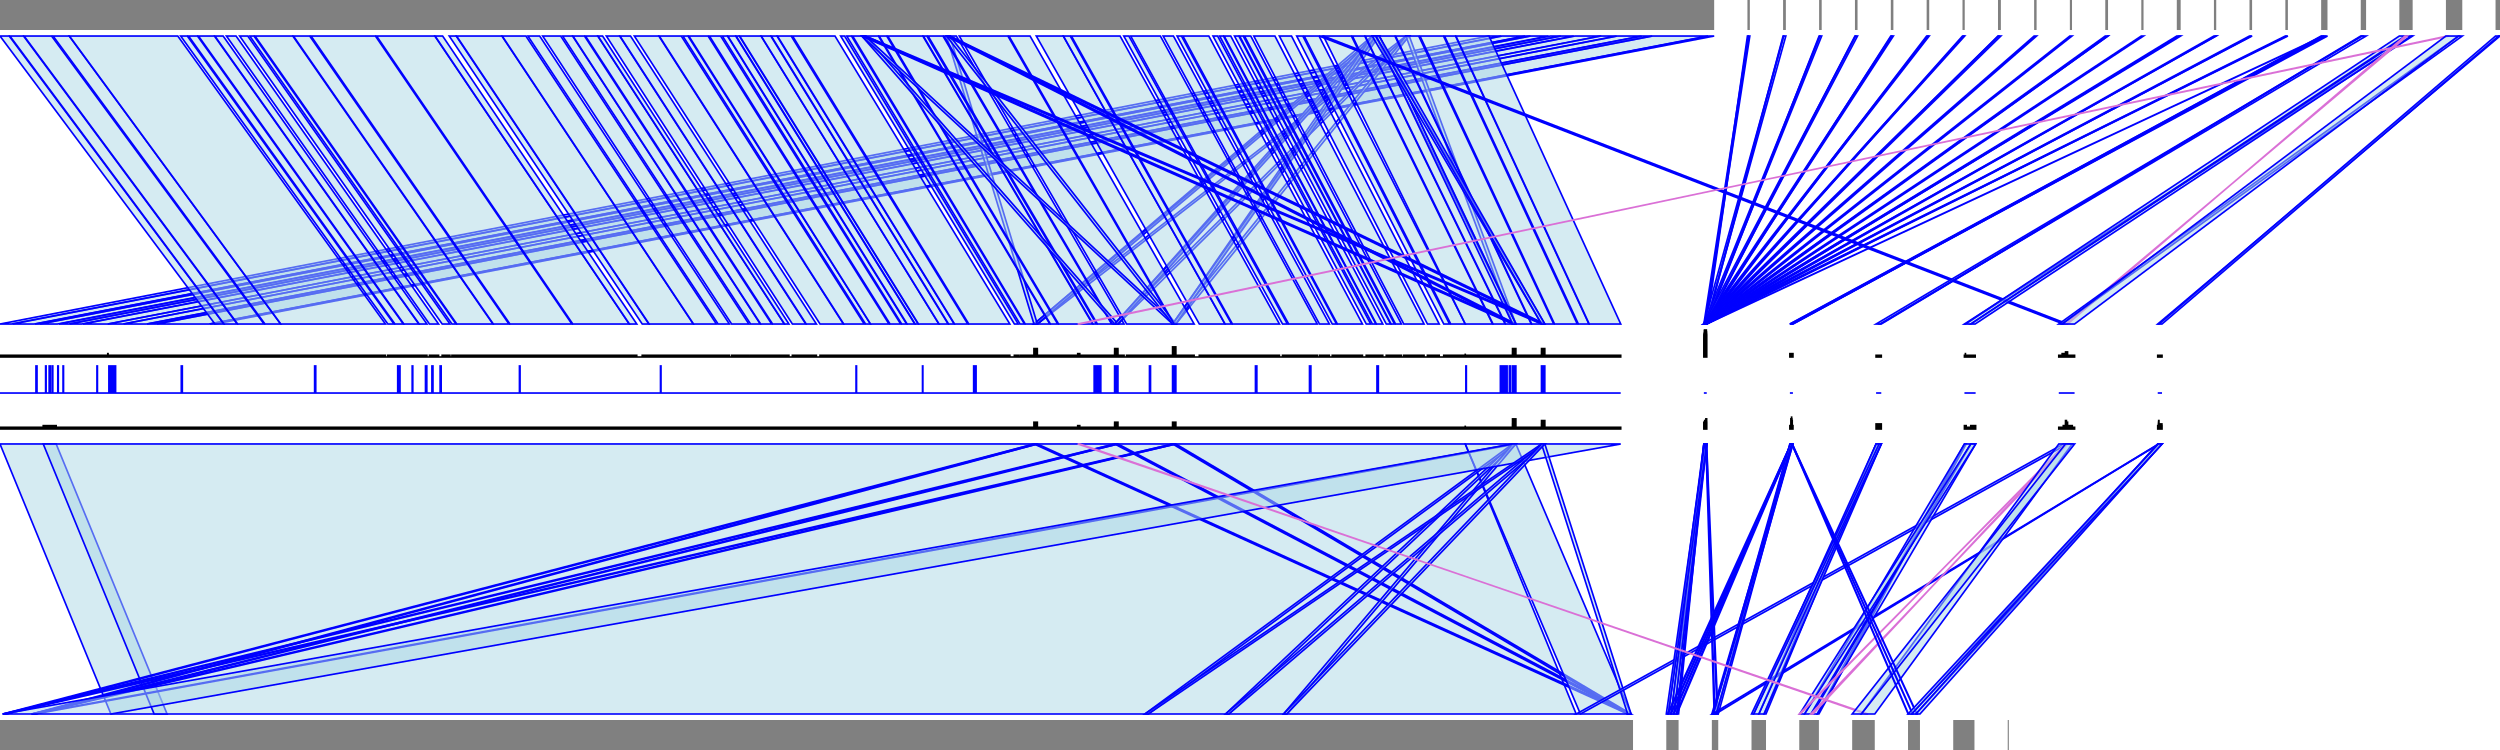 <?xml version="1.0" standalone="no"?>
<!DOCTYPE svg PUBLIC " -//W3C//DTD SVG 1.0//EN" "http://www.w3.org/TR/2001/REC-SVG-20010904/DTD/svg10.dtd">
<svg width="150.322" height="45.097">
<!-- reference contigs -->
<polygon points="3.899175129501354e-05,21.466 3.899175129501354e-05,21.365 0.706,21.365 0.706,21.466 0.749,21.466 0.749,21.365 2.07,21.365 2.07,21.466 2.101,21.466 2.101,21.365 2.392,21.365 2.392,21.466 2.408,21.466 2.408,21.365 3.458,21.365 3.458,21.466 3.543,21.466 3.543,21.365 4.148,21.365 4.148,21.466 4.178,21.466 4.178,21.365 4.922,21.365 4.922,21.466 4.982,21.466 4.982,21.365 6.48,21.365 6.48,21.263 6.496,21.263 6.496,21.365 7.405,21.365 7.405,21.466 7.427,21.466 7.428,21.365 8.814,21.365 8.814,21.466 8.842,21.466 8.842,21.365 9.389,21.365 9.389,21.466 9.418,21.466 9.418,21.365 12.579,21.365 12.579,21.466 12.611,21.466 12.611,21.365 13.455,21.365 13.455,21.466 13.474,21.466 13.474,21.365 14.262,21.365 14.262,21.466 14.29,21.466 14.29,21.365 15.875,21.365 15.876,21.466 15.933,21.466 15.933,21.365 16.872,21.365 16.872,21.466 16.882,21.466 16.882,21.365 23.176,21.365 23.176,21.466 23.319,21.466 23.319,21.365 23.691,21.365 23.691,21.466 23.748,21.466 23.748,21.365 24.251,21.365 24.251,21.466 24.284,21.466 24.284,21.365 25.183,21.365 25.183,21.466 25.205,21.466 25.205,21.365 25.669,21.365 25.669,21.466 25.821,21.466 25.821,21.365 26.37,21.365 26.37,21.466 26.586,21.466 26.586,21.365 27.053,21.365 27.053,21.466 27.175,21.466 27.175,21.365 27.419,21.365 27.419,21.466 27.466,21.466 27.466,21.365 29.638,21.365 29.638,21.466 29.662,21.466 29.662,21.365 30.602,21.365 30.602,21.466 30.661,21.466 30.661,21.365 34.386,21.365 34.386,21.466 34.44,21.466 34.44,21.365 37.834,21.365 37.834,21.466 37.843,21.466 37.843,21.365 38.286,21.365 38.287,21.466 38.615,21.466 38.616,21.365 39.014,21.365 39.014,21.466 39.031,21.466 39.031,21.365 41.686,21.365 41.686,21.466 41.699,21.466 41.699,21.365 43.076,21.365 43.076,21.466 43.176,21.466 43.176,21.365 43.855,21.365 43.855,21.466 43.991,21.466 43.991,21.365 45.029,21.365 45.029,21.466 45.13,21.466 45.13,21.365 45.712,21.365 45.712,21.466 45.735,21.466 45.735,21.365 46.399,21.365 46.399,21.466 46.455,21.466 46.455,21.365 47.161,21.365 47.161,21.466 47.169,21.466 47.169,21.365 47.436,21.365 47.436,21.466 47.644,21.466 47.644,21.365 48.451,21.365 48.451,21.466 48.474,21.466 48.474,21.365 49.086,21.365 49.086,21.466 49.307,21.466 49.307,21.365 50.712,21.365 50.712,21.466 50.731,21.466 50.731,21.365 51.965,21.365 51.965,21.466 52.043,21.466 52.043,21.365 52.339,21.365 52.339,21.466 52.342,21.466 52.342,21.365 53.452,21.365 53.452,21.466 53.517,21.466 53.517,21.365 54.154,21.365 54.154,21.466 54.217,21.466 54.217,21.365 54.514,21.365 54.514,21.466 54.543,21.466 54.543,21.365 55.004,21.365 55.004,21.466 55.026,21.466 55.026,21.365 55.21,21.365 55.21,21.466 55.224,21.466 55.224,21.365 56.452,21.365 56.452,21.466 56.462,21.466 56.462,21.365 57.011,21.365 57.011,21.466 57.034,21.466 57.034,21.365 57.374,21.365 57.374,21.466 57.394,21.466 57.394,21.365 58.189,21.365 58.189,21.466 58.251,21.466 58.251,21.365 60.718,21.365 60.718,21.466 60.992,21.466 60.992,21.365 61.224,21.365 61.224,21.466 61.33,21.466 61.33,21.365 61.599,21.365 61.599,21.466 61.645,21.466 61.645,21.365 62.17,21.365 62.17,21.162 62.17,21.162 62.17,21.06 62.17,21.06 62.17,20.959 62.371,20.959 62.371,21.06 62.374,21.06 62.374,21.365 63.121,21.365 63.121,21.466 63.158,21.466 63.158,21.365 63.596,21.365 63.596,21.466 63.651,21.466 63.651,21.365 64.802,21.365 64.802,21.263 64.924,21.263 64.924,21.365 65.692,21.365 65.692,21.466 65.722,21.466 65.723,21.365 65.922,21.365 65.922,21.466 65.984,21.466 65.984,21.365 66.838,21.365 66.838,21.466 66.884,21.466 66.884,21.365 67.02,21.365 67.02,21.263 67.021,21.263 67.021,21.162 67.023,21.162 67.023,21.06 67.023,21.06 67.024,20.959 67.217,20.959 67.217,21.06 67.22,21.06 67.22,21.162 67.22,21.162 67.22,21.263 67.22,21.263 67.22,21.365 67.588,21.365 67.588,21.466 67.738,21.466 67.738,21.365 70.506,21.365 70.506,21.162 70.506,21.162 70.506,21.06 70.506,21.06 70.506,20.959 70.506,20.959 70.506,20.857 70.546,20.857 70.546,20.959 70.595,20.959 70.595,20.857 70.7,20.857 70.7,20.959 70.702,20.959 70.702,21.06 70.702,21.06 70.702,21.263 70.702,21.263 70.702,21.365 71.8,21.365 71.8,21.466 72.113,21.466 72.113,21.365 73.653,21.365 73.653,21.466 73.663,21.466 73.663,21.365 74.053,21.365 74.053,21.466 74.105,21.466 74.105,21.365 76.93,21.365 76.93,21.466 77.115,21.466 77.115,21.365 77.407,21.365 77.407,21.466 77.485,21.466 77.485,21.365 79.203,21.365 79.203,21.466 79.335,21.466 79.335,21.365 79.931,21.365 79.931,21.466 80.105,21.466 80.105,21.365 80.361,21.365 80.361,21.466 80.413,21.466 80.413,21.365 81.92,21.365 81.92,21.466 82.15,21.466 82.15,21.365 82.416,21.365 82.416,21.466 82.514,21.466 82.514,21.365 82.731,21.365 82.731,21.466 82.76,21.466 82.76,21.365 83.144,21.365 83.144,21.466 83.353,21.466 83.353,21.365 83.615,21.365 83.615,21.466 83.644,21.466 83.645,21.365 83.849,21.365 83.85,21.466 83.911,21.466 83.911,21.365 84.265,21.365 84.265,21.466 84.405,21.466 84.405,21.365 85.625,21.365 85.626,21.466 85.829,21.466 85.829,21.365 86.537,21.365 86.537,21.466 86.81,21.466 86.81,21.365 87.157,21.365 87.157,21.466 87.231,21.466 87.231,21.365 88.104,21.365 88.104,21.263 88.104,21.263 88.104,21.365 89.743,21.365 89.743,21.466 89.773,21.466 89.773,21.365 90.5,21.365 90.5,21.466 90.524,21.466 90.524,21.365 90.944,21.365 90.944,21.263 90.945,21.263 90.945,21.162 90.947,21.162 90.947,21.06 90.947,21.06 90.947,20.959 91.147,20.959 91.147,21.06 91.147,21.06 91.147,21.162 91.147,21.162 91.147,21.365 91.147,21.365 91.148,21.466 91.16,21.466 91.16,21.365 92.072,21.365 92.072,21.466 92.097,21.466 92.097,21.365 92.688,21.365 92.688,21.263 92.688,21.263 92.688,21.162 92.691,21.162 92.691,21.06 92.691,21.06 92.691,20.959 92.885,20.959 92.885,21.06 92.887,21.06 92.887,21.162 92.887,21.162 92.887,21.263 92.887,21.263 92.887,21.365 93.423,21.365 93.423,21.466 93.472,21.466 93.472,21.365 94.839,21.365 94.839,21.466 94.904,21.466 94.904,21.365 95.536,21.365 95.536,21.466 95.556,21.466 95.556,21.365 97.451,21.365 97.451,21.466" fill="black" stroke="black" stroke-width="0.1" />
<polygon points="3.899175129501354e-05,23.631 3.899175129501354e-05,23.631 2.163,23.631 2.163,22.007 2.225,22.007 2.225,23.631 2.743,23.631 2.743,22.007 2.773,22.007 2.773,23.631 2.956,23.631 2.956,22.007 3.03,22.007 3.03,23.631 3.143,23.631 3.144,22.007 3.174,22.007 3.174,23.631 3.475,23.631 3.475,22.007 3.505,22.007 3.505,23.631 3.791,23.631 3.791,22.007 3.819,22.007 3.82,23.631 5.83,23.631 5.83,22.007 5.858,22.007 5.858,23.631 6.548,23.631 6.548,22.007 6.95,22.007 6.95,23.631 10.901,23.631 10.901,22.007 10.963,22.007 10.963,23.631 18.918,23.631 18.918,22.007 18.985,22.007 18.985,23.631 23.914,23.631 23.914,22.007 24.051,22.007 24.051,23.631 24.784,23.631 24.784,22.007 24.82,22.007 24.82,23.631 25.585,23.631 25.585,22.007 25.663,22.007 25.663,23.631 25.971,23.631 25.971,22.007 26.033,22.007 26.033,23.631 26.465,23.631 26.465,22.007 26.527,22.007 26.527,23.631 31.234,23.631 31.234,22.007 31.27,22.007 31.27,23.631 39.715,23.631 39.715,22.007 39.745,22.007 39.745,23.631 51.473,23.631 51.473,22.007 51.502,22.007 51.502,23.631 55.47,23.631 55.47,22.007 55.491,22.007 55.491,23.631 58.545,23.631 58.545,22.007 58.69,22.007 58.69,23.631 65.791,23.631 65.791,22.007 66.19,22.007 66.19,23.631 67.02,23.631 67.02,22.007 67.22,22.007 67.22,23.631 69.117,23.631 69.117,22.007 69.179,22.007 69.179,23.631 70.506,23.631 70.506,22.007 70.702,22.007 70.702,23.631 75.49,23.631 75.49,22.007 75.572,22.007 75.572,23.631 78.739,23.631 78.739,22.007 78.821,22.007 78.821,23.631 82.796,23.631 82.796,22.007 82.878,22.007 82.878,23.631 88.141,23.631 88.141,22.007 88.17,22.007 88.17,23.631 90.216,23.631 90.216,22.007 90.62,22.007 90.621,23.631 90.756,23.631 90.756,22.007 90.819,22.007 90.819,23.631 90.944,23.631 90.944,22.007 91.147,22.007 91.147,23.631 92.688,23.631 92.688,22.007 92.887,22.007 92.887,23.631 97.451,23.631 97.451,23.631" fill="blue" stroke="blue" stroke-width="0.1" />
<polygon points="3.899175129501354e-05,25.795 3.899175129501354e-05,25.694 2.599,25.694 2.6,25.592 3.377,25.592 3.377,25.694 62.17,25.694 62.17,25.491 62.17,25.491 62.17,25.389 62.374,25.389 62.374,25.592 62.374,25.592 62.374,25.694 64.801,25.694 64.801,25.592 64.924,25.592 64.924,25.694 67.02,25.694 67.02,25.592 67.021,25.592 67.021,25.491 67.023,25.491 67.024,25.389 67.22,25.389 67.22,25.694 70.506,25.694 70.506,25.491 70.506,25.491 70.506,25.389 70.702,25.389 70.702,25.491 70.702,25.491 70.702,25.694 88.104,25.694 88.104,25.592 88.104,25.592 88.104,25.694 90.944,25.694 90.944,25.592 90.944,25.592 90.944,25.491 90.947,25.491 90.947,25.389 90.947,25.389 90.947,25.288 90.947,25.288 90.947,25.186 91.147,25.186 91.147,25.288 91.147,25.288 91.147,25.592 91.147,25.592 91.147,25.694 92.688,25.694 92.688,25.491 92.691,25.491 92.691,25.389 92.691,25.389 92.691,25.288 92.887,25.288 92.887,25.389 92.887,25.389 92.887,25.491 92.887,25.491 92.887,25.592 92.889,25.592 92.889,25.694 97.451,25.694 97.451,25.795" fill="black" stroke="black" stroke-width="0.1" />
<polygon points="102.451,21.466 102.451,20.553 102.451,20.553 102.451,20.35 102.452,20.35 102.452,20.147 102.46,20.147 102.46,20.045 102.467,20.045 102.467,20.147 102.474,20.147 102.474,20.045 102.482,20.045 102.482,19.944 102.483,19.944 102.483,19.843 102.483,19.843 102.483,19.944 102.491,19.944 102.491,19.843 102.501,19.843 102.501,19.944 102.522,19.944 102.523,20.045 102.525,20.045 102.525,19.944 102.526,19.944 102.526,19.843 102.526,19.843 102.526,19.944 102.539,19.944 102.539,20.045 102.541,20.045 102.541,20.147 102.542,20.147 102.542,20.248 102.552,20.248 102.552,20.147 102.561,20.147 102.561,20.248 102.564,20.248 102.564,20.35 102.565,20.35 102.565,20.248 102.568,20.248 102.568,20.147 102.572,20.147 102.572,20.248 102.576,20.248 102.576,20.147 102.579,20.147 102.579,20.248 102.583,20.248 102.583,20.147 102.587,20.147 102.587,20.045 102.587,20.045 102.587,19.944 102.59,19.944 102.59,20.045 102.594,20.045 102.594,19.944 102.596,19.944 102.596,19.843 102.6,19.843 102.6,19.944 102.602,19.944 102.602,20.045 102.604,20.045 102.604,19.944 102.611,19.944 102.611,20.045 102.618,20.045 102.618,20.147 102.624,20.147 102.624,20.248 102.624,20.248 102.624,20.451 102.624,20.451 102.624,21.466" fill="black" stroke="black" stroke-width="0.1" />
<polygon points="102.451,23.631 102.451,23.631 102.624,23.631 102.624,23.631" fill="blue" stroke="blue" stroke-width="0.1" />
<polygon points="102.451,25.795 102.451,25.491 102.451,25.491 102.451,25.389 102.503,25.389 102.503,25.288 102.549,25.288 102.549,25.389 102.573,25.389 102.573,25.186 102.618,25.186 102.618,25.389 102.624,25.389 102.624,25.795" fill="black" stroke="black" stroke-width="0.1" />
<polygon points="107.624,21.466 107.624,21.263 107.742,21.263 107.743,21.365 107.743,21.365 107.743,21.263 107.807,21.263 107.807,21.365 107.807,21.365 107.807,21.466" fill="black" stroke="black" stroke-width="0.1" />
<polygon points="107.624,23.631 107.624,23.631 107.807,23.631 107.807,23.631" fill="blue" stroke="blue" stroke-width="0.1" />
<polygon points="107.624,25.795 107.624,25.592 107.684,25.592 107.684,25.186 107.725,25.186 107.725,25.085 107.729,25.085 107.729,25.491 107.739,25.491 107.739,25.186 107.745,25.186 107.745,25.288 107.764,25.288 107.764,25.592 107.807,25.592 107.807,25.795" fill="black" stroke="black" stroke-width="0.1" />
<polygon points="112.807,21.466 112.807,21.365 113.057,21.365 113.057,21.466 113.057,21.466 113.057,21.365 113.119,21.365 113.119,21.466 113.119,21.466 113.119,21.466" fill="black" stroke="black" stroke-width="0.1" />
<polygon points="112.807,23.631 112.807,23.631 113.119,23.631 113.119,23.631" fill="blue" stroke="blue" stroke-width="0.1" />
<polygon points="112.807,25.795 112.807,25.491 112.926,25.491 112.926,25.592 112.99,25.592 112.99,25.491 113.119,25.491 113.119,25.795 113.119,25.795 113.119,25.795" fill="black" stroke="black" stroke-width="0.1" />
<polygon points="118.119,21.466 118.119,21.365 118.178,21.365 118.178,21.263 118.179,21.263 118.179,21.365 118.501,21.365 118.501,21.466 118.502,21.466 118.502,21.365 118.764,21.365 118.764,21.466 118.792,21.466 118.792,21.466" fill="black" stroke="black" stroke-width="0.1" />
<polygon points="118.119,23.631 118.119,23.631 118.792,23.631 118.792,23.631" fill="blue" stroke="blue" stroke-width="0.1" />
<polygon points="118.119,25.795 118.119,25.592 118.223,25.592 118.223,25.694 118.501,25.694 118.501,25.795 118.502,25.795 118.502,25.592 118.792,25.592 118.792,25.795" fill="black" stroke="black" stroke-width="0.1" />
<polygon points="123.792,21.466 123.792,21.466 123.792,21.466 123.792,21.365 123.996,21.365 123.996,21.263 123.999,21.263 123.999,21.365 124.064,21.365 124.064,21.263 124.199,21.263 124.199,21.162 124.318,21.162 124.318,21.263 124.319,21.263 124.319,21.365 124.742,21.365 124.742,21.466 124.742,21.466 124.742,21.466" fill="black" stroke="black" stroke-width="0.1" />
<polygon points="123.792,23.631 123.792,23.631 124.742,23.631 124.742,23.631" fill="blue" stroke="blue" stroke-width="0.1" />
<polygon points="123.792,25.795 123.792,25.694 124.064,25.694 124.064,25.592 124.195,25.592 124.195,25.491 124.198,25.491 124.198,25.288 124.251,25.288 124.251,25.389 124.319,25.389 124.319,25.592 124.602,25.592 124.602,25.694 124.742,25.694 124.742,25.795 124.742,25.795 124.742,25.795" fill="black" stroke="black" stroke-width="0.1" />
<polygon points="129.742,21.466 129.742,21.365 129.999,21.365 129.999,21.466" fill="black" stroke="black" stroke-width="0.1" />
<polygon points="129.742,23.631 129.742,23.631 129.999,23.631 129.999,23.631" fill="blue" stroke="blue" stroke-width="0.1" />
<polygon points="129.742,25.795 129.742,25.592 129.784,25.592 129.784,25.491 129.79,25.491 129.79,25.389 129.8,25.389 129.8,25.288 129.814,25.288 129.814,25.491 129.991,25.491 129.991,25.592 129.999,25.592 129.999,25.795" fill="black" stroke="black" stroke-width="0.1" />
<!-- assembly contigs before -->
<polygon points="0,0 103.071,0 103.071,1.804 0,1.804" fill="grey" stroke="grey" stroke-width="0" />
<polygon points="105.071,0 105.215,0 105.215,1.804 105.071,1.804" fill="grey" stroke="grey" stroke-width="0" />
<polygon points="107.215,0 107.381,0 107.381,1.804 107.215,1.804" fill="grey" stroke="grey" stroke-width="0" />
<polygon points="109.381,0 109.536,0 109.536,1.804 109.381,1.804" fill="grey" stroke="grey" stroke-width="0" />
<polygon points="111.536,0 111.692,0 111.692,1.804 111.536,1.804" fill="grey" stroke="grey" stroke-width="0" />
<polygon points="113.692,0 113.847,0 113.847,1.804 113.692,1.804" fill="grey" stroke="grey" stroke-width="0" />
<polygon points="115.847,0 116.002,0 116.002,1.804 115.847,1.804" fill="grey" stroke="grey" stroke-width="0" />
<polygon points="118.002,0 118.137,0 118.137,1.804 118.002,1.804" fill="grey" stroke="grey" stroke-width="0" />
<polygon points="120.137,0 120.31,0 120.31,1.804 120.137,1.804" fill="grey" stroke="grey" stroke-width="0" />
<polygon points="122.31,0 122.458,0 122.458,1.804 122.31,1.804" fill="grey" stroke="grey" stroke-width="0" />
<polygon points="124.458,0 124.588,0 124.588,1.804 124.458,1.804" fill="grey" stroke="grey" stroke-width="0" />
<polygon points="126.588,0 126.754,0 126.754,1.804 126.588,1.804" fill="grey" stroke="grey" stroke-width="0" />
<polygon points="128.754,0 128.888,0 128.888,1.804 128.754,1.804" fill="grey" stroke="grey" stroke-width="0" />
<polygon points="130.888,0 131.121,0 131.121,1.804 130.888,1.804" fill="grey" stroke="grey" stroke-width="0" />
<polygon points="133.121,0 133.259,0 133.259,1.804 133.121,1.804" fill="grey" stroke="grey" stroke-width="0" />
<polygon points="135.259,0 135.416,0 135.416,1.804 135.259,1.804" fill="grey" stroke="grey" stroke-width="0" />
<polygon points="137.416,0 137.568,0 137.568,1.804 137.416,1.804" fill="grey" stroke="grey" stroke-width="0" />
<polygon points="139.568,0 139.949,0 139.949,1.804 139.568,1.804" fill="grey" stroke="grey" stroke-width="0" />
<polygon points="141.949,0 142.27,0 142.27,1.804 141.949,1.804" fill="grey" stroke="grey" stroke-width="0" />
<polygon points="144.27,0 145.07,0 145.07,1.804 144.27,1.804" fill="grey" stroke="grey" stroke-width="0" />
<polygon points="147.07,0 148.054,0 148.054,1.804 147.07,1.804" fill="grey" stroke="grey" stroke-width="0" />
<polygon points="150.054,0 150.322,0 150.322,1.804 150.054,1.804" fill="grey" stroke="grey" stroke-width="0" />
<!-- assembly contigs after -->
<polygon points="0,43.293 98.192,43.293 98.192,45.097 0,45.097" fill="grey" stroke="grey" stroke-width="0" />
<polygon points="100.192,43.293 100.931,43.293 100.931,45.097 100.192,45.097" fill="grey" stroke="grey" stroke-width="0" />
<polygon points="102.931,43.293 103.316,43.293 103.316,45.097 102.931,45.097" fill="grey" stroke="grey" stroke-width="0" />
<polygon points="105.316,43.293 106.188,43.293 106.188,45.097 105.316,45.097" fill="grey" stroke="grey" stroke-width="0" />
<polygon points="108.188,43.293 109.369,43.293 109.369,45.097 108.188,45.097" fill="grey" stroke="grey" stroke-width="0" />
<polygon points="111.369,43.293 112.727,43.293 112.727,45.097 111.369,45.097" fill="grey" stroke="grey" stroke-width="0" />
<polygon points="114.727,43.293 115.445,43.293 115.445,45.097 114.727,45.097" fill="grey" stroke="grey" stroke-width="0" />
<polygon points="117.445,43.293 118.722,43.293 118.722,45.097 117.445,45.097" fill="grey" stroke="grey" stroke-width="0" />
<polygon points="120.722,43.293 120.789,43.293 120.789,45.097 120.722,45.097" fill="grey" stroke="grey" stroke-width="0" />
<!-- hits before vs ref -->
<polygon points="89.53,2.165 90.274,2.165 0.706,19.482 0.0,19.482" fill="lightblue" fill-opacity="0.5" stroke="blue" stroke-width="0.1" />
<polygon points="90.323,2.165 91.696,2.165 2.07,19.482 0.749,19.482" fill="lightblue" fill-opacity="0.5" stroke="blue" stroke-width="0.1" />
<polygon points="91.728,2.165 92.023,2.165 2.392,19.482 2.101,19.482" fill="lightblue" fill-opacity="0.5" stroke="blue" stroke-width="0.1" />
<polygon points="92.036,2.165 93.111,2.165 3.458,19.482 2.409,19.482" fill="lightblue" fill-opacity="0.5" stroke="blue" stroke-width="0.1" />
<polygon points="93.232,2.165 93.847,2.165 4.148,19.482 3.543,19.482" fill="lightblue" fill-opacity="0.5" stroke="blue" stroke-width="0.1" />
<polygon points="93.873,2.165 94.629,2.165 4.923,19.482 4.178,19.482" fill="lightblue" fill-opacity="0.5" stroke="blue" stroke-width="0.1" />
<polygon points="94.702,2.165 96.28,2.165 6.496,19.482 4.982,19.482" fill="lightblue" fill-opacity="0.5" stroke="blue" stroke-width="0.1" />
<polygon points="96.232,2.165 97.208,2.165 7.406,19.482 6.48,19.482" fill="lightblue" fill-opacity="0.5" stroke="blue" stroke-width="0.1" />
<polygon points="97.25,2.165 98.709,2.165 8.814,19.482 7.428,19.482" fill="lightblue" fill-opacity="0.5" stroke="blue" stroke-width="0.1" />
<polygon points="98.748,2.165 99.341,2.165 9.39,19.482 8.842,19.482" fill="lightblue" fill-opacity="0.5" stroke="blue" stroke-width="0.1" />
<polygon points="99.37,2.165 102.698,2.165 12.58,19.482 9.418,19.482" fill="lightblue" fill-opacity="0.5" stroke="blue" stroke-width="0.1" />
<polygon points="102.744,2.165 103.071,2.165 12.924,19.482 12.611,19.482" fill="lightblue" fill-opacity="0.5" stroke="blue" stroke-width="0.1" />
<polygon points="0.0,2.165 0.552,2.165 13.455,19.482 12.924,19.482" fill="lightblue" fill-opacity="0.5" stroke="blue" stroke-width="0.1" />
<polygon points="0.594,2.165 1.415,2.165 14.262,19.482 13.474,19.482" fill="lightblue" fill-opacity="0.5" stroke="blue" stroke-width="0.1" />
<polygon points="1.446,2.165 3.1,2.165 15.876,19.482 14.29,19.482" fill="lightblue" fill-opacity="0.5" stroke="blue" stroke-width="0.1" />
<polygon points="3.19,2.165 4.159,2.165 16.872,19.482 15.933,19.482" fill="lightblue" fill-opacity="0.5" stroke="blue" stroke-width="0.1" />
<polygon points="4.172,2.165 10.688,2.165 23.177,19.482 16.882,19.482" fill="lightblue" fill-opacity="0.5" stroke="blue" stroke-width="0.1" />
<polygon points="10.863,2.165 11.261,2.165 23.691,19.482 23.32,19.482" fill="lightblue" fill-opacity="0.5" stroke="blue" stroke-width="0.1" />
<polygon points="11.338,2.165 11.875,2.165 24.251,19.482 23.748,19.482" fill="lightblue" fill-opacity="0.5" stroke="blue" stroke-width="0.1" />
<polygon points="11.933,2.165 12.892,2.165 25.183,19.482 24.284,19.482" fill="lightblue" fill-opacity="0.5" stroke="blue" stroke-width="0.1" />
<polygon points="12.919,2.165 13.415,2.165 25.67,19.482 25.205,19.482" fill="lightblue" fill-opacity="0.5" stroke="blue" stroke-width="0.1" />
<polygon points="13.615,2.165 14.193,2.165 26.37,19.482 25.821,19.482" fill="lightblue" fill-opacity="0.5" stroke="blue" stroke-width="0.1" />
<polygon points="14.41,2.165 14.896,2.165 27.053,19.482 26.587,19.482" fill="lightblue" fill-opacity="0.5" stroke="blue" stroke-width="0.1" />
<polygon points="15.018,2.165 15.271,2.165 27.42,19.482 27.175,19.482" fill="lightblue" fill-opacity="0.5" stroke="blue" stroke-width="0.1" />
<polygon points="15.332,2.165 17.604,2.165 29.639,19.482 27.466,19.482" fill="lightblue" fill-opacity="0.5" stroke="blue" stroke-width="0.1" />
<polygon points="17.642,2.165 18.621,2.165 30.602,19.482 29.662,19.482" fill="lightblue" fill-opacity="0.5" stroke="blue" stroke-width="0.1" />
<polygon points="18.701,2.165 22.572,2.165 34.386,19.482 30.661,19.482" fill="lightblue" fill-opacity="0.5" stroke="blue" stroke-width="0.1" />
<polygon points="22.642,2.165 26.142,2.165 37.834,19.482 34.441,19.482" fill="lightblue" fill-opacity="0.5" stroke="blue" stroke-width="0.1" />
<polygon points="26.159,2.165 26.613,2.165 38.287,19.482 37.844,19.482" fill="lightblue" fill-opacity="0.5" stroke="blue" stroke-width="0.1" />
<polygon points="27.012,2.165 27.429,2.165 39.014,19.482 38.616,19.482" fill="lightblue" fill-opacity="0.5" stroke="blue" stroke-width="0.1" />
<polygon points="27.453,2.165 30.178,2.165 41.686,19.482 39.032,19.482" fill="lightblue" fill-opacity="0.5" stroke="blue" stroke-width="0.1" />
<polygon points="30.196,2.165 31.619,2.165 43.076,19.482 41.7,19.482" fill="lightblue" fill-opacity="0.5" stroke="blue" stroke-width="0.1" />
<polygon points="31.742,2.165 32.448,2.165 43.856,19.482 43.177,19.482" fill="lightblue" fill-opacity="0.5" stroke="blue" stroke-width="0.1" />
<polygon points="32.63,2.165 33.712,2.165 45.029,19.482 43.991,19.482" fill="lightblue" fill-opacity="0.5" stroke="blue" stroke-width="0.1" />
<polygon points="33.827,2.165 34.427,2.165 45.712,19.482 45.131,19.482" fill="lightblue" fill-opacity="0.5" stroke="blue" stroke-width="0.1" />
<polygon points="34.447,2.165 35.142,2.165 46.399,19.482 45.736,19.482" fill="lightblue" fill-opacity="0.5" stroke="blue" stroke-width="0.1" />
<polygon points="35.202,2.165 35.94,2.165 47.161,19.482 46.455,19.482" fill="lightblue" fill-opacity="0.5" stroke="blue" stroke-width="0.1" />
<polygon points="35.956,2.165 36.232,2.165 47.436,19.482 47.17,19.482" fill="lightblue" fill-opacity="0.5" stroke="blue" stroke-width="0.1" />
<polygon points="36.458,2.165 37.26,2.165 48.451,19.482 47.645,19.482" fill="lightblue" fill-opacity="0.5" stroke="blue" stroke-width="0.1" />
<polygon points="37.278,2.165 37.912,2.165 49.087,19.482 48.475,19.482" fill="lightblue" fill-opacity="0.5" stroke="blue" stroke-width="0.1" />
<polygon points="38.142,2.165 39.613,2.165 50.713,19.482 49.308,19.482" fill="lightblue" fill-opacity="0.5" stroke="blue" stroke-width="0.1" />
<polygon points="39.639,2.165 40.963,2.165 51.965,19.482 50.732,19.482" fill="lightblue" fill-opacity="0.5" stroke="blue" stroke-width="0.1" />
<polygon points="41.064,2.165 41.368,2.165 52.34,19.482 52.043,19.482" fill="lightblue" fill-opacity="0.5" stroke="blue" stroke-width="0.1" />
<polygon points="41.418,2.165 42.576,2.165 53.452,19.482 52.342,19.482" fill="lightblue" fill-opacity="0.5" stroke="blue" stroke-width="0.1" />
<polygon points="42.658,2.165 43.33,2.165 54.155,19.482 53.517,19.482" fill="lightblue" fill-opacity="0.5" stroke="blue" stroke-width="0.1" />
<polygon points="43.431,2.165 43.74,2.165 54.515,19.482 54.217,19.482" fill="lightblue" fill-opacity="0.5" stroke="blue" stroke-width="0.1" />
<polygon points="43.762,2.165 44.236,2.165 55.005,19.482 54.543,19.482" fill="lightblue" fill-opacity="0.5" stroke="blue" stroke-width="0.1" />
<polygon points="44.26,2.165 44.456,2.165 55.211,19.482 55.027,19.482" fill="lightblue" fill-opacity="0.5" stroke="blue" stroke-width="0.1" />
<polygon points="44.475,2.165 45.759,2.165 56.453,19.482 55.225,19.482" fill="lightblue" fill-opacity="0.5" stroke="blue" stroke-width="0.1" />
<polygon points="45.769,2.165 46.347,2.165 57.011,19.482 56.463,19.482" fill="lightblue" fill-opacity="0.5" stroke="blue" stroke-width="0.1" />
<polygon points="46.376,2.165 46.719,2.165 57.375,19.482 57.035,19.482" fill="lightblue" fill-opacity="0.5" stroke="blue" stroke-width="0.1" />
<polygon points="46.745,2.165 47.573,2.165 58.19,19.482 57.395,19.482" fill="lightblue" fill-opacity="0.5" stroke="blue" stroke-width="0.1" />
<polygon points="47.656,2.165 50.205,2.165 60.719,19.482 58.252,19.482" fill="lightblue" fill-opacity="0.5" stroke="blue" stroke-width="0.1" />
<polygon points="50.547,2.165 50.785,2.165 61.224,19.482 60.993,19.482" fill="lightblue" fill-opacity="0.5" stroke="blue" stroke-width="0.1" />
<polygon points="50.913,2.165 51.199,2.165 61.6,19.482 61.331,19.482" fill="lightblue" fill-opacity="0.5" stroke="blue" stroke-width="0.1" />
<polygon points="51.268,2.165 52.818,2.165 63.122,19.482 61.646,19.482" fill="lightblue" fill-opacity="0.5" stroke="blue" stroke-width="0.1" />
<polygon points="84.536,2.165 84.736,2.165 62.374,19.482 62.171,19.482" fill="lightblue" fill-opacity="0.5" stroke="blue" stroke-width="0.1" />
<polygon points="82.509,2.165 82.724,2.165 62.374,19.482 62.171,19.482" fill="lightblue" fill-opacity="0.5" stroke="blue" stroke-width="0.1" />
<polygon points="82.729,2.165 82.928,2.165 62.372,19.482 62.171,19.482" fill="lightblue" fill-opacity="0.5" stroke="blue" stroke-width="0.1" />
<polygon points="56.91,2.165 57.113,2.165 62.374,19.482 62.171,19.482" fill="lightblue" fill-opacity="0.5" stroke="blue" stroke-width="0.1" />
<polygon points="52.863,2.165 53.317,2.165 63.597,19.482 63.159,19.482" fill="lightblue" fill-opacity="0.5" stroke="blue" stroke-width="0.1" />
<polygon points="53.382,2.165 55.488,2.165 65.693,19.482 63.651,19.482" fill="lightblue" fill-opacity="0.5" stroke="blue" stroke-width="0.1" />
<polygon points="55.519,2.165 55.728,2.165 65.922,19.482 65.723,19.482" fill="lightblue" fill-opacity="0.5" stroke="blue" stroke-width="0.1" />
<polygon points="55.803,2.165 56.697,2.165 66.839,19.482 65.985,19.482" fill="lightblue" fill-opacity="0.5" stroke="blue" stroke-width="0.1" />
<polygon points="56.763,2.165 57.504,2.165 67.589,19.482 66.885,19.482" fill="lightblue" fill-opacity="0.5" stroke="blue" stroke-width="0.1" />
<polygon points="82.506,2.165 82.724,2.165 67.22,19.482 67.021,19.482" fill="lightblue" fill-opacity="0.5" stroke="blue" stroke-width="0.1" />
<polygon points="84.534,2.165 84.736,2.165 67.221,19.482 67.022,19.482" fill="lightblue" fill-opacity="0.5" stroke="blue" stroke-width="0.1" />
<polygon points="51.818,2.165 52.032,2.165 67.221,19.482 67.024,19.482" fill="lightblue" fill-opacity="0.5" stroke="blue" stroke-width="0.1" />
<polygon points="82.729,2.165 82.928,2.165 67.218,19.482 67.024,19.482" fill="lightblue" fill-opacity="0.5" stroke="blue" stroke-width="0.1" />
<polygon points="57.678,2.165 60.602,2.165 70.547,19.482 67.739,19.482" fill="lightblue" fill-opacity="0.5" stroke="blue" stroke-width="0.1" />
<polygon points="82.51,2.165 82.724,2.165 70.703,19.482 70.507,19.482" fill="lightblue" fill-opacity="0.5" stroke="blue" stroke-width="0.1" />
<polygon points="51.818,2.165 52.032,2.165 70.703,19.482 70.507,19.482" fill="lightblue" fill-opacity="0.5" stroke="blue" stroke-width="0.1" />
<polygon points="84.536,2.165 84.736,2.165 70.703,19.482 70.507,19.482" fill="lightblue" fill-opacity="0.5" stroke="blue" stroke-width="0.1" />
<polygon points="82.729,2.165 82.928,2.165 70.7,19.482 70.507,19.482" fill="lightblue" fill-opacity="0.5" stroke="blue" stroke-width="0.1" />
<polygon points="56.91,2.165 57.113,2.165 70.703,19.482 70.507,19.482" fill="lightblue" fill-opacity="0.5" stroke="blue" stroke-width="0.1" />
<polygon points="60.668,2.165 61.935,2.165 71.801,19.482 70.596,19.482" fill="lightblue" fill-opacity="0.5" stroke="blue" stroke-width="0.1" />
<polygon points="62.31,2.165 63.93,2.165 73.654,19.482 72.114,19.482" fill="lightblue" fill-opacity="0.5" stroke="blue" stroke-width="0.1" />
<polygon points="63.94,2.165 64.35,2.165 74.054,19.482 73.663,19.482" fill="lightblue" fill-opacity="0.5" stroke="blue" stroke-width="0.1" />
<polygon points="64.421,2.165 67.348,2.165 76.931,19.482 74.106,19.482" fill="lightblue" fill-opacity="0.5" stroke="blue" stroke-width="0.1" />
<polygon points="67.57,2.165 67.875,2.165 77.408,19.482 77.116,19.482" fill="lightblue" fill-opacity="0.5" stroke="blue" stroke-width="0.1" />
<polygon points="67.985,2.165 69.771,2.165 79.204,19.482 77.486,19.482" fill="lightblue" fill-opacity="0.5" stroke="blue" stroke-width="0.1" />
<polygon points="69.937,2.165 70.556,2.165 79.932,19.482 79.336,19.482" fill="lightblue" fill-opacity="0.5" stroke="blue" stroke-width="0.1" />
<polygon points="70.775,2.165 71.041,2.165 80.362,19.482 80.106,19.482" fill="lightblue" fill-opacity="0.5" stroke="blue" stroke-width="0.1" />
<polygon points="71.126,2.165 72.683,2.165 81.921,19.482 80.414,19.482" fill="lightblue" fill-opacity="0.5" stroke="blue" stroke-width="0.1" />
<polygon points="72.936,2.165 73.213,2.165 82.417,19.482 82.151,19.482" fill="lightblue" fill-opacity="0.5" stroke="blue" stroke-width="0.1" />
<polygon points="73.336,2.165 73.563,2.165 82.732,19.482 82.515,19.482" fill="lightblue" fill-opacity="0.5" stroke="blue" stroke-width="0.1" />
<polygon points="73.607,2.165 74.002,2.165 83.145,19.482 82.761,19.482" fill="lightblue" fill-opacity="0.5" stroke="blue" stroke-width="0.1" />
<polygon points="74.227,2.165 74.49,2.165 83.616,19.482 83.354,19.482" fill="lightblue" fill-opacity="0.5" stroke="blue" stroke-width="0.1" />
<polygon points="74.535,2.165 74.752,2.165 83.851,19.482 83.645,19.482" fill="lightblue" fill-opacity="0.5" stroke="blue" stroke-width="0.1" />
<polygon points="74.829,2.165 75.206,2.165 84.266,19.482 83.912,19.482" fill="lightblue" fill-opacity="0.5" stroke="blue" stroke-width="0.1" />
<polygon points="75.387,2.165 76.658,2.165 85.627,19.482 84.406,19.482" fill="lightblue" fill-opacity="0.5" stroke="blue" stroke-width="0.1" />
<polygon points="76.926,2.165 77.656,2.165 86.538,19.482 85.83,19.482" fill="lightblue" fill-opacity="0.5" stroke="blue" stroke-width="0.1" />
<polygon points="77.969,2.165 78.337,2.165 87.158,19.482 86.811,19.482" fill="lightblue" fill-opacity="0.5" stroke="blue" stroke-width="0.1" />
<polygon points="78.42,2.165 79.313,2.165 88.105,19.482 87.232,19.482" fill="lightblue" fill-opacity="0.5" stroke="blue" stroke-width="0.1" />
<polygon points="79.573,2.165 81.257,2.165 89.744,19.482 88.105,19.482" fill="lightblue" fill-opacity="0.5" stroke="blue" stroke-width="0.1" />
<polygon points="81.318,2.165 82.062,2.165 90.501,19.482 89.774,19.482" fill="lightblue" fill-opacity="0.5" stroke="blue" stroke-width="0.1" />
<polygon points="82.088,2.165 82.724,2.165 91.148,19.482 90.525,19.482" fill="lightblue" fill-opacity="0.5" stroke="blue" stroke-width="0.1" />
<polygon points="56.906,2.165 57.113,2.165 91.148,19.482 90.945,19.482" fill="lightblue" fill-opacity="0.5" stroke="blue" stroke-width="0.1" />
<polygon points="84.534,2.165 84.736,2.165 91.148,19.482 90.946,19.482" fill="lightblue" fill-opacity="0.5" stroke="blue" stroke-width="0.1" />
<polygon points="51.818,2.165 52.032,2.165 91.148,19.482 90.948,19.482" fill="lightblue" fill-opacity="0.5" stroke="blue" stroke-width="0.1" />
<polygon points="82.729,2.165 82.931,2.165 91.149,19.482 90.948,19.482" fill="lightblue" fill-opacity="0.5" stroke="blue" stroke-width="0.1" />
<polygon points="82.943,2.165 83.873,2.165 92.073,19.482 91.161,19.482" fill="lightblue" fill-opacity="0.5" stroke="blue" stroke-width="0.1" />
<polygon points="83.913,2.165 85.306,2.165 93.424,19.482 92.099,19.482" fill="lightblue" fill-opacity="0.5" stroke="blue" stroke-width="0.1" />
<polygon points="56.907,2.165 57.113,2.165 92.888,19.482 92.689,19.482" fill="lightblue" fill-opacity="0.5" stroke="blue" stroke-width="0.1" />
<polygon points="82.507,2.165 82.724,2.165 92.889,19.482 92.69,19.482" fill="lightblue" fill-opacity="0.5" stroke="blue" stroke-width="0.1" />
<polygon points="51.818,2.165 52.032,2.165 92.889,19.482 92.692,19.482" fill="lightblue" fill-opacity="0.5" stroke="blue" stroke-width="0.1" />
<polygon points="82.729,2.165 82.928,2.165 92.886,19.482 92.692,19.482" fill="lightblue" fill-opacity="0.5" stroke="blue" stroke-width="0.1" />
<polygon points="85.383,2.165 86.795,2.165 94.84,19.482 93.473,19.482" fill="lightblue" fill-opacity="0.5" stroke="blue" stroke-width="0.1" />
<polygon points="86.858,2.165 87.519,2.165 95.537,19.482 94.905,19.482" fill="lightblue" fill-opacity="0.5" stroke="blue" stroke-width="0.1" />
<polygon points="87.542,2.165 89.53,2.165 97.452,19.482 95.558,19.482" fill="lightblue" fill-opacity="0.5" stroke="blue" stroke-width="0.1" />
<polygon points="79.314,2.165 79.573,2.165 124.318,19.482 124.064,19.482" fill="lightblue" fill-opacity="0.5" stroke="blue" stroke-width="0.1" />
<polygon points="105.121,2.165 105.215,2.165 102.541,19.482 102.451,19.482" fill="lightblue" fill-opacity="0.5" stroke="blue" stroke-width="0.1" />
<polygon points="105.071,2.165 105.121,2.165 102.624,19.482 102.576,19.482" fill="lightblue" fill-opacity="0.5" stroke="blue" stroke-width="0.1" />
<polygon points="107.247,2.165 107.381,2.165 102.579,19.482 102.451,19.482" fill="lightblue" fill-opacity="0.5" stroke="blue" stroke-width="0.1" />
<polygon points="107.215,2.165 107.247,2.165 102.624,19.482 102.594,19.482" fill="lightblue" fill-opacity="0.5" stroke="blue" stroke-width="0.1" />
<polygon points="109.419,2.165 109.536,2.165 102.564,19.482 102.451,19.482" fill="lightblue" fill-opacity="0.5" stroke="blue" stroke-width="0.1" />
<polygon points="109.381,2.165 109.419,2.165 102.624,19.482 102.587,19.482" fill="lightblue" fill-opacity="0.5" stroke="blue" stroke-width="0.1" />
<polygon points="111.566,2.165 111.692,2.165 102.572,19.482 102.451,19.482" fill="lightblue" fill-opacity="0.5" stroke="blue" stroke-width="0.1" />
<polygon points="111.536,2.165 111.566,2.165 102.624,19.482 102.596,19.482" fill="lightblue" fill-opacity="0.5" stroke="blue" stroke-width="0.1" />
<polygon points="113.731,2.165 113.847,2.165 102.561,19.482 102.451,19.482" fill="lightblue" fill-opacity="0.5" stroke="blue" stroke-width="0.1" />
<polygon points="113.692,2.165 113.731,2.165 102.624,19.482 102.587,19.482" fill="lightblue" fill-opacity="0.5" stroke="blue" stroke-width="0.1" />
<polygon points="115.91,2.165 116.002,2.165 102.539,19.482 102.451,19.482" fill="lightblue" fill-opacity="0.5" stroke="blue" stroke-width="0.1" />
<polygon points="115.847,2.165 115.91,2.165 102.624,19.482 102.565,19.482" fill="lightblue" fill-opacity="0.5" stroke="blue" stroke-width="0.1" />
<polygon points="118.06,2.165 118.137,2.165 102.526,19.482 102.451,19.482" fill="lightblue" fill-opacity="0.5" stroke="blue" stroke-width="0.1" />
<polygon points="118.002,2.165 118.06,2.165 102.624,19.482 102.568,19.482" fill="lightblue" fill-opacity="0.5" stroke="blue" stroke-width="0.1" />
<polygon points="120.159,2.165 120.31,2.165 102.59,19.482 102.452,19.482" fill="lightblue" fill-opacity="0.5" stroke="blue" stroke-width="0.1" />
<polygon points="120.137,2.165 120.158,2.165 102.624,19.482 102.604,19.482" fill="lightblue" fill-opacity="0.5" stroke="blue" stroke-width="0.1" />
<polygon points="122.31,2.165 122.458,2.165 102.6,19.482 102.46,19.482" fill="lightblue" fill-opacity="0.5" stroke="blue" stroke-width="0.1" />
<polygon points="124.458,2.165 124.588,2.165 102.602,19.482 102.474,19.482" fill="lightblue" fill-opacity="0.5" stroke="blue" stroke-width="0.1" />
<polygon points="126.738,2.165 126.754,2.165 102.467,19.482 102.451,19.482" fill="lightblue" fill-opacity="0.5" stroke="blue" stroke-width="0.1" />
<polygon points="126.588,2.165 126.738,2.165 102.624,19.482 102.482,19.482" fill="lightblue" fill-opacity="0.5" stroke="blue" stroke-width="0.1" />
<polygon points="128.754,2.165 128.888,2.165 102.611,19.482 102.483,19.482" fill="lightblue" fill-opacity="0.5" stroke="blue" stroke-width="0.1" />
<polygon points="131.026,2.165 131.121,2.165 102.542,19.482 102.451,19.482" fill="lightblue" fill-opacity="0.5" stroke="blue" stroke-width="0.1" />
<polygon points="130.888,2.165 131.026,2.165 102.624,19.482 102.491,19.482" fill="lightblue" fill-opacity="0.5" stroke="blue" stroke-width="0.1" />
<polygon points="133.226,2.165 133.259,2.165 102.483,19.482 102.451,19.482" fill="lightblue" fill-opacity="0.5" stroke="blue" stroke-width="0.1" />
<polygon points="133.121,2.165 133.226,2.165 102.624,19.482 102.525,19.482" fill="lightblue" fill-opacity="0.5" stroke="blue" stroke-width="0.1" />
<polygon points="135.364,2.165 135.416,2.165 102.501,19.482 102.452,19.482" fill="lightblue" fill-opacity="0.5" stroke="blue" stroke-width="0.1" />
<polygon points="135.259,2.165 135.364,2.165 102.624,19.482 102.526,19.482" fill="lightblue" fill-opacity="0.5" stroke="blue" stroke-width="0.1" />
<polygon points="137.493,2.165 137.568,2.165 102.523,19.482 102.451,19.482" fill="lightblue" fill-opacity="0.5" stroke="blue" stroke-width="0.1" />
<polygon points="137.416,2.165 137.493,2.165 102.624,19.482 102.552,19.482" fill="lightblue" fill-opacity="0.5" stroke="blue" stroke-width="0.1" />
<polygon points="139.708,2.165 139.745,2.165 102.618,19.482 102.583,19.482" fill="lightblue" fill-opacity="0.5" stroke="blue" stroke-width="0.1" />
<polygon points="139.826,2.165 139.949,2.165 107.743,19.482 107.624,19.482" fill="lightblue" fill-opacity="0.5" stroke="blue" stroke-width="0.1" />
<polygon points="139.637,2.165 139.826,2.165 107.807,19.482 107.624,19.482" fill="lightblue" fill-opacity="0.5" stroke="blue" stroke-width="0.1" />
<polygon points="139.568,2.165 139.637,2.165 107.807,19.482 107.743,19.482" fill="lightblue" fill-opacity="0.5" stroke="blue" stroke-width="0.1" />
<polygon points="142.012,2.165 142.27,2.165 113.057,19.482 112.807,19.482" fill="lightblue" fill-opacity="0.5" stroke="blue" stroke-width="0.1" />
<polygon points="141.949,2.165 142.011,2.165 113.119,19.482 113.057,19.482" fill="lightblue" fill-opacity="0.5" stroke="blue" stroke-width="0.1" />
<polygon points="145.009,2.165 145.07,2.165 118.179,19.482 118.119,19.482" fill="lightblue" fill-opacity="0.5" stroke="blue" stroke-width="0.1" />
<polygon points="144.27,2.165 144.616,2.165 118.501,19.482 118.178,19.482" fill="lightblue" fill-opacity="0.5" stroke="blue" stroke-width="0.1" />
<polygon points="144.715,2.165 144.985,2.165 118.764,19.482 118.502,19.482" fill="lightblue" fill-opacity="0.5" stroke="blue" stroke-width="0.1" />
<polygon points="144.744,2.165 144.616,2.165 124.319,19.482 124.199,19.482" fill="pink" fill-opacity="0.5" stroke="orchid" stroke-width="0.1" />
<polygon points="147.27,2.165 147.147,2.165 64.925,19.482 64.802,19.482" fill="pink" fill-opacity="0.5" stroke="orchid" stroke-width="0.1" />
<polygon points="147.826,2.165 148.054,2.165 123.999,19.482 123.792,19.482" fill="lightblue" fill-opacity="0.5" stroke="blue" stroke-width="0.1" />
<polygon points="147.07,2.165 147.826,2.165 124.742,19.482 123.996,19.482" fill="lightblue" fill-opacity="0.5" stroke="blue" stroke-width="0.1" />
<polygon points="150.246,2.165 150.322,2.165 129.816,19.482 129.742,19.482" fill="lightblue" fill-opacity="0.5" stroke="blue" stroke-width="0.1" />
<polygon points="150.055,2.165 150.246,2.165 129.999,19.482 129.816,19.482" fill="lightblue" fill-opacity="0.5" stroke="blue" stroke-width="0.1" />
<!-- hits after vs ref -->
<polygon points="0.0,26.697 3.377,26.697 10.046,42.932 6.668,42.932" fill="lightblue" fill-opacity="0.5" stroke="blue" stroke-width="0.1" />
<polygon points="2.6,26.697 88.105,26.697 94.774,42.932 9.267,42.932" fill="lightblue" fill-opacity="0.5" stroke="blue" stroke-width="0.1" />
<polygon points="62.171,26.697 62.374,26.697 2.104,42.932 1.907,42.932" fill="lightblue" fill-opacity="0.5" stroke="blue" stroke-width="0.1" />
<polygon points="62.171,26.697 62.374,26.697 98.072,42.932 97.872,42.932" fill="lightblue" fill-opacity="0.5" stroke="blue" stroke-width="0.1" />
<polygon points="62.171,26.697 62.375,26.697 0.363,42.932 0.167,42.932" fill="lightblue" fill-opacity="0.5" stroke="blue" stroke-width="0.1" />
<polygon points="67.021,26.697 67.22,26.697 98.072,42.932 97.869,42.932" fill="lightblue" fill-opacity="0.5" stroke="blue" stroke-width="0.1" />
<polygon points="67.021,26.697 67.22,26.697 2.104,42.932 1.905,42.932" fill="lightblue" fill-opacity="0.5" stroke="blue" stroke-width="0.1" />
<polygon points="67.024,26.697 67.22,26.697 0.363,42.932 0.167,42.932" fill="lightblue" fill-opacity="0.5" stroke="blue" stroke-width="0.1" />
<polygon points="70.507,26.697 70.703,26.697 2.104,42.932 1.907,42.932" fill="lightblue" fill-opacity="0.5" stroke="blue" stroke-width="0.1" />
<polygon points="70.507,26.697 70.703,26.697 98.072,42.932 97.872,42.932" fill="lightblue" fill-opacity="0.5" stroke="blue" stroke-width="0.1" />
<polygon points="70.507,26.697 70.703,26.697 0.363,42.932 0.167,42.932" fill="lightblue" fill-opacity="0.5" stroke="blue" stroke-width="0.1" />
<polygon points="88.105,26.697 91.148,26.697 98.072,42.932 95.029,42.932" fill="lightblue" fill-opacity="0.5" stroke="blue" stroke-width="0.1" />
<polygon points="90.945,26.697 91.148,26.697 73.889,42.932 73.69,42.932" fill="lightblue" fill-opacity="0.5" stroke="blue" stroke-width="0.1" />
<polygon points="90.945,26.697 91.148,26.697 2.104,42.932 1.905,42.932" fill="lightblue" fill-opacity="0.5" stroke="blue" stroke-width="0.1" />
<polygon points="90.948,26.697 91.148,26.697 69.043,42.932 68.839,42.932" fill="lightblue" fill-opacity="0.5" stroke="blue" stroke-width="0.1" />
<polygon points="90.948,26.697 91.148,26.697 77.372,42.932 77.175,42.932" fill="lightblue" fill-opacity="0.5" stroke="blue" stroke-width="0.1" />
<polygon points="90.948,26.697 97.452,26.697 6.668,42.932 0.167,42.932" fill="lightblue" fill-opacity="0.5" stroke="blue" stroke-width="0.1" />
<polygon points="92.689,26.697 92.888,26.697 73.889,42.932 73.69,42.932" fill="lightblue" fill-opacity="0.5" stroke="blue" stroke-width="0.1" />
<polygon points="92.689,26.697 92.89,26.697 98.074,42.932 97.869,42.932" fill="lightblue" fill-opacity="0.5" stroke="blue" stroke-width="0.1" />
<polygon points="92.692,26.697 92.888,26.697 69.043,42.932 68.839,42.932" fill="lightblue" fill-opacity="0.5" stroke="blue" stroke-width="0.1" />
<polygon points="92.692,26.697 92.889,26.697 77.372,42.932 77.175,42.932" fill="lightblue" fill-opacity="0.5" stroke="blue" stroke-width="0.1" />
<polygon points="124.064,26.697 124.319,26.697 95.029,42.932 94.774,42.932" fill="lightblue" fill-opacity="0.5" stroke="blue" stroke-width="0.1" />
<polygon points="102.451,26.697 102.624,26.697 100.486,42.932 100.313,42.932" fill="lightblue" fill-opacity="0.5" stroke="blue" stroke-width="0.1" />
<polygon points="102.451,26.697 102.624,26.697 100.833,42.932 100.659,42.932" fill="lightblue" fill-opacity="0.5" stroke="blue" stroke-width="0.1" />
<polygon points="102.451,26.697 102.549,26.697 100.931,42.932 100.833,42.932" fill="lightblue" fill-opacity="0.5" stroke="blue" stroke-width="0.1" />
<polygon points="102.451,26.697 102.624,26.697 100.659,42.932 100.486,42.932" fill="lightblue" fill-opacity="0.5" stroke="blue" stroke-width="0.1" />
<polygon points="102.503,26.697 102.624,26.697 100.313,42.932 100.192,42.932" fill="lightblue" fill-opacity="0.5" stroke="blue" stroke-width="0.1" />
<polygon points="107.684,26.697 107.729,26.697 100.307,42.932 100.262,42.932" fill="lightblue" fill-opacity="0.5" stroke="blue" stroke-width="0.1" />
<polygon points="107.684,26.697 107.729,26.697 100.48,42.932 100.435,42.932" fill="lightblue" fill-opacity="0.5" stroke="blue" stroke-width="0.1" />
<polygon points="107.684,26.697 107.729,26.697 100.653,42.932 100.608,42.932" fill="lightblue" fill-opacity="0.5" stroke="blue" stroke-width="0.1" />
<polygon points="107.684,26.697 107.729,26.697 100.827,42.932 100.781,42.932" fill="lightblue" fill-opacity="0.5" stroke="blue" stroke-width="0.1" />
<polygon points="102.573,26.697 102.618,26.697 103.299,42.932 103.254,42.932" fill="lightblue" fill-opacity="0.5" stroke="blue" stroke-width="0.1" />
<polygon points="102.573,26.697 102.618,26.697 103.116,42.932 103.071,42.932" fill="lightblue" fill-opacity="0.5" stroke="blue" stroke-width="0.1" />
<polygon points="107.624,26.697 107.745,26.697 103.316,42.932 103.194,42.932" fill="lightblue" fill-opacity="0.5" stroke="blue" stroke-width="0.1" />
<polygon points="107.624,26.697 107.807,26.697 103.194,42.932 103.012,42.932" fill="lightblue" fill-opacity="0.5" stroke="blue" stroke-width="0.1" />
<polygon points="107.725,26.697 107.807,26.697 103.012,42.932 102.931,42.932" fill="lightblue" fill-opacity="0.5" stroke="blue" stroke-width="0.1" />
<polygon points="129.79,26.697 129.814,26.697 103.151,42.932 103.127,42.932" fill="lightblue" fill-opacity="0.5" stroke="blue" stroke-width="0.1" />
<polygon points="129.8,26.697 129.814,26.697 102.969,42.932 102.955,42.932" fill="lightblue" fill-opacity="0.5" stroke="blue" stroke-width="0.1" />
<polygon points="112.807,26.697 112.926,26.697 106.188,42.932 106.069,42.932" fill="lightblue" fill-opacity="0.5" stroke="blue" stroke-width="0.1" />
<polygon points="112.807,26.697 113.119,26.697 106.068,42.932 105.756,42.932" fill="lightblue" fill-opacity="0.5" stroke="blue" stroke-width="0.1" />
<polygon points="112.807,26.697 113.119,26.697 105.756,42.932 105.444,42.932" fill="lightblue" fill-opacity="0.5" stroke="blue" stroke-width="0.1" />
<polygon points="112.99,26.697 113.119,26.697 105.444,42.932 105.316,42.932" fill="lightblue" fill-opacity="0.5" stroke="blue" stroke-width="0.1" />
<polygon points="118.119,26.697 118.223,26.697 109.369,42.932 109.265,42.932" fill="lightblue" fill-opacity="0.5" stroke="blue" stroke-width="0.1" />
<polygon points="118.119,26.697 118.501,26.697 108.884,42.932 108.502,42.932" fill="lightblue" fill-opacity="0.5" stroke="blue" stroke-width="0.1" />
<polygon points="118.502,26.697 118.792,26.697 109.265,42.932 108.976,42.932" fill="lightblue" fill-opacity="0.5" stroke="blue" stroke-width="0.1" />
<polygon points="118.502,26.697 118.792,26.697 108.502,42.932 108.212,42.932" fill="lightblue" fill-opacity="0.5" stroke="blue" stroke-width="0.1" />
<polygon points="124.198,26.697 124.319,26.697 108.884,42.932 109.004,42.932" fill="pink" fill-opacity="0.5" stroke="orchid" stroke-width="0.1" />
<polygon points="124.198,26.697 124.251,26.697 108.188,42.932 108.241,42.932" fill="pink" fill-opacity="0.5" stroke="orchid" stroke-width="0.1" />
<polygon points="64.801,26.697 64.925,26.697 112.199,42.932 112.323,42.932" fill="pink" fill-opacity="0.5" stroke="orchid" stroke-width="0.1" />
<polygon points="123.792,26.697 124.602,26.697 112.727,42.932 111.917,42.932" fill="lightblue" fill-opacity="0.5" stroke="blue" stroke-width="0.1" />
<polygon points="124.195,26.697 124.742,26.697 111.917,42.932 111.369,42.932" fill="lightblue" fill-opacity="0.5" stroke="blue" stroke-width="0.1" />
<polygon points="107.739,26.697 107.764,26.697 114.757,42.932 114.733,42.932" fill="lightblue" fill-opacity="0.5" stroke="blue" stroke-width="0.1" />
<polygon points="107.739,26.697 107.764,26.697 115.014,42.932 114.99,42.932" fill="lightblue" fill-opacity="0.5" stroke="blue" stroke-width="0.1" />
<polygon points="107.739,26.697 107.764,26.697 115.271,42.932 115.247,42.932" fill="lightblue" fill-opacity="0.5" stroke="blue" stroke-width="0.1" />
<polygon points="129.742,26.697 129.999,26.697 115.199,42.932 114.942,42.932" fill="lightblue" fill-opacity="0.5" stroke="blue" stroke-width="0.1" />
<polygon points="129.742,26.697 129.991,26.697 115.445,42.932 115.199,42.932" fill="lightblue" fill-opacity="0.5" stroke="blue" stroke-width="0.1" />
<polygon points="129.784,26.697 129.999,26.697 114.942,42.932 114.727,42.932" fill="lightblue" fill-opacity="0.5" stroke="blue" stroke-width="0.1" />
</svg>
